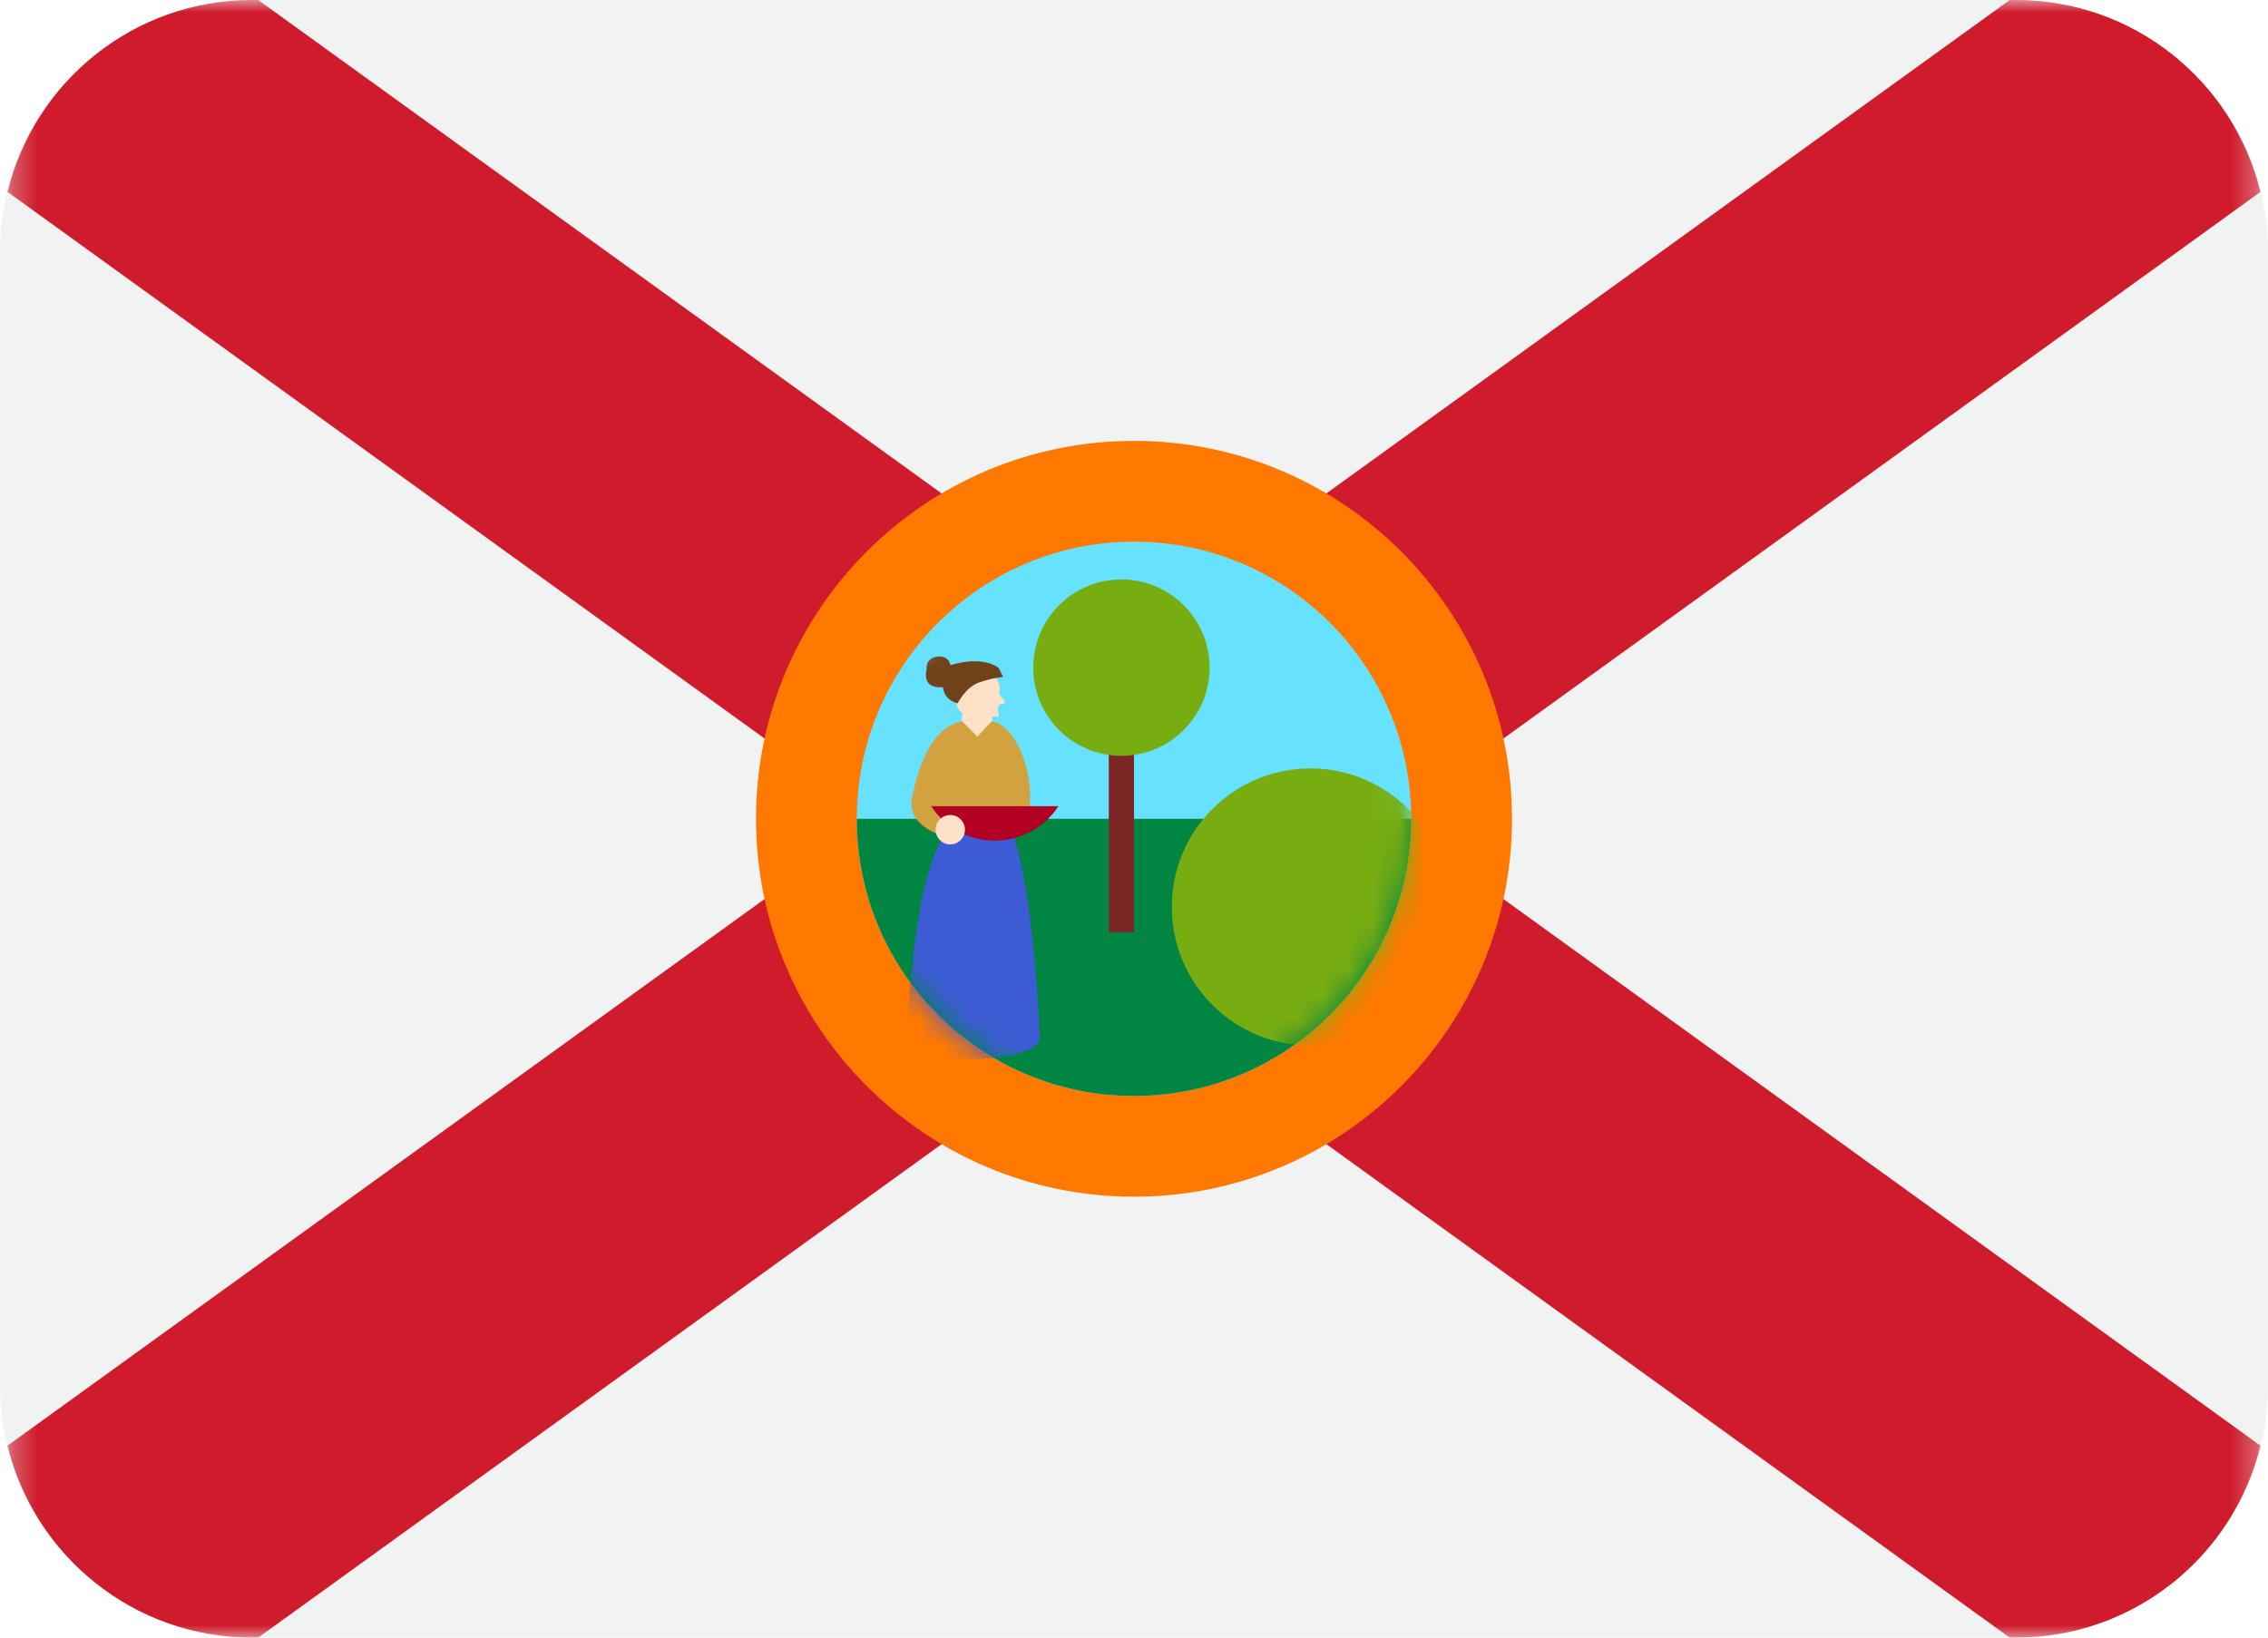 <?xml version="1.0" encoding="UTF-8" standalone="no"?>
<svg width="90px" height="65px" viewBox="0 0 90 65" version="1.1" xmlns="http://www.w3.org/2000/svg" xmlns:xlink="http://www.w3.org/1999/xlink">
    <!-- Generator: Sketch 3.7.2 (28276) - http://www.bohemiancoding.com/sketch -->
    <title>Florida</title>
    <desc>Created with Sketch.</desc>
    <defs>
        <polygon id="path-1" points="89.702 0 0.297 0 0.297 65 89.702 65"></polygon>
        <path d="M0,11.5 C0,17.575 4.925,22.5 11,22.5 L11,22.5 C17.075,22.5 22,17.575 22,11.5 L22,11.5 C22,5.425 17.075,0.5 11,0.5 L11,0.5 C4.925,0.5 0,5.425 0,11.5 L0,11.5 Z" id="path-3"></path>
    </defs>
    <g id="Page-1" stroke="none" stroke-width="1" fill="none" fill-rule="evenodd">
        <g id="Florida">
            <g id="Page-1">
                <polygon id="Fill-1" fill="#FFFFFF" points="0 65 90 65 90 0 0 0"></polygon>
                <g id="Group-9">
                    <path d="M80,65 L10,65 C4.477,65 0,60.523 0,55 L0,10 C0,4.477 4.477,0 10,0 L80,0 C85.523,0 90,4.477 90,10 L90,55 C90,60.523 85.523,65 80,65" id="Fill-2" fill="#F1F2F2"></path>
                    <g id="Group-6">
                        <mask id="mask-2" fill="white">
                            <use xlink:href="#path-1"></use>
                        </mask>
                        <g id="Clip-5"></g>
                        <path d="M55.248,32.5 L89.702,7.617 C88.631,3.247 84.7,-0 80,-0 L79.752,-0 L45,25.099 L10.247,-0 L10,-0 C5.3,-0 1.368,3.246 0.298,7.616 L34.752,32.5 L0.297,57.383 C1.368,61.753 5.3,65 10,65 L10.248,65 L45,39.901 L79.751,65 L80,65 C84.7,65 88.632,61.753 89.702,57.383 L55.248,32.5 Z" id="Fill-4" fill="#CF1B2B" mask="url(#mask-2)"></path>
                    </g>
                    <path d="M30,32.5 C30,24.216 36.716,17.5 45,17.5 C53.284,17.5 60,24.216 60,32.5 C60,40.784 53.284,47.5 45,47.5 C36.716,47.5 30,40.784 30,32.5" id="Fill-7" fill="#FF7900"></path>
                </g>
                <g id="Group-24" transform="translate(34, 21)">
                    <path d="M0,11.5 C0,5.425 4.925,0.5 11,0.5 C17.075,0.5 22,5.425 22,11.5 C22,17.575 17.075,22.5 11,22.5 C4.925,22.5 0,17.575 0,11.5 L0,11.5 Z" id="Fill-10" fill="#66E2FF"></path>
                    <path d="M11,22.5 C17.075,22.5 22,17.575 22,11.5 L0,11.5 C0,17.575 4.925,22.5 11,22.5" id="Fill-12" fill="#008542"></path>
                    <mask id="mask-4" fill="white">
                        <use xlink:href="#path-3"></use>
                    </mask>
                    <g id="Clip-15"></g>
                    <polygon id="Fill-14" fill="#7C2525" mask="url(#mask-4)" points="10 16 11 16 11 5 10 5"></polygon>
                    <path d="M7,5.5 C7,3.567 8.567,2 10.5,2 C12.433,2 14,3.567 14,5.5 C14,7.433 12.433,9 10.5,9 C8.567,9 7,7.433 7,5.5" id="Fill-16" fill="#78AD12" mask="url(#mask-4)"></path>
                    <path d="M12.5,15 C12.5,11.962 14.962,9.5 18,9.5 C21.038,9.5 23.5,11.962 23.5,15 C23.5,18.038 21.038,20.5 18,20.5 C14.962,20.5 12.5,18.038 12.5,15" id="Fill-17" fill="#78AD12" mask="url(#mask-4)"></path>
                    <path d="M3.418,12.166 C3.418,12.166 1.96,11.816 2.195,10.65 C2.428,9.484 2.99,7.677 4.351,7.618 L5.285,7.618 C6.78,7.774 7.494,11.58 6.218,12.166 L3.418,12.166 Z" id="Fill-18" fill="#D3A240" mask="url(#mask-4)"></path>
                    <path d="M7.266,20.154 C7.266,21.32 1.96,21.32 1.96,20.154 C2.17,17.008 2.458,13.998 3.418,12.166 C4.267,11.745 5.213,11.809 6.217,12.166 C6.709,13.642 7.064,16.268 7.266,20.154" id="Fill-19" fill="#3D5BD5" mask="url(#mask-4)"></path>
                    <path d="M8,11 C7.444,11.853 6.494,12.367 5.476,12.367 C4.458,12.367 3.509,11.853 2.952,11 L8,11 Z" id="Fill-20" fill="#B10021" mask="url(#mask-4)"></path>
                    <path d="M3.127,11.933 C3.127,11.611 3.388,11.35 3.71,11.35 C4.032,11.35 4.293,11.611 4.293,11.933 C4.293,12.255 4.032,12.516 3.71,12.516 C3.388,12.516 3.127,12.255 3.127,11.933" id="Fill-21" fill="#FFE1C7" mask="url(#mask-4)"></path>
                    <path d="M4.146,7.592 L4.198,7.309 C3.48,6.846 4.475,5.197 5.193,5.659 C5.507,5.853 5.717,6.085 5.659,6.418 C5.644,6.503 5.664,6.59 5.72,6.652 L5.844,6.788 C5.892,6.84 5.86,6.926 5.792,6.934 L5.654,6.949 L5.591,7.129 L5.638,7.444 L5.344,7.441 L5.392,7.587 L4.783,8.238 L4.146,7.592 Z" id="Fill-22" fill="#FFE1C7" mask="url(#mask-4)"></path>
                    <path d="M3.418,6.277 C2.893,6.308 2.647,6.085 2.777,5.519 C2.711,4.984 3.643,4.867 3.711,5.402 C5.09,4.995 5.633,5.519 5.633,5.519 L5.809,5.87 C5.809,5.87 5.324,5.909 4.817,6.103 C4.312,6.296 4.002,6.918 4.002,6.918 C3.651,6.822 3.458,6.607 3.418,6.277" id="Fill-23" fill="#704219" mask="url(#mask-4)"></path>
                </g>
            </g>
        </g>
    </g>
</svg>